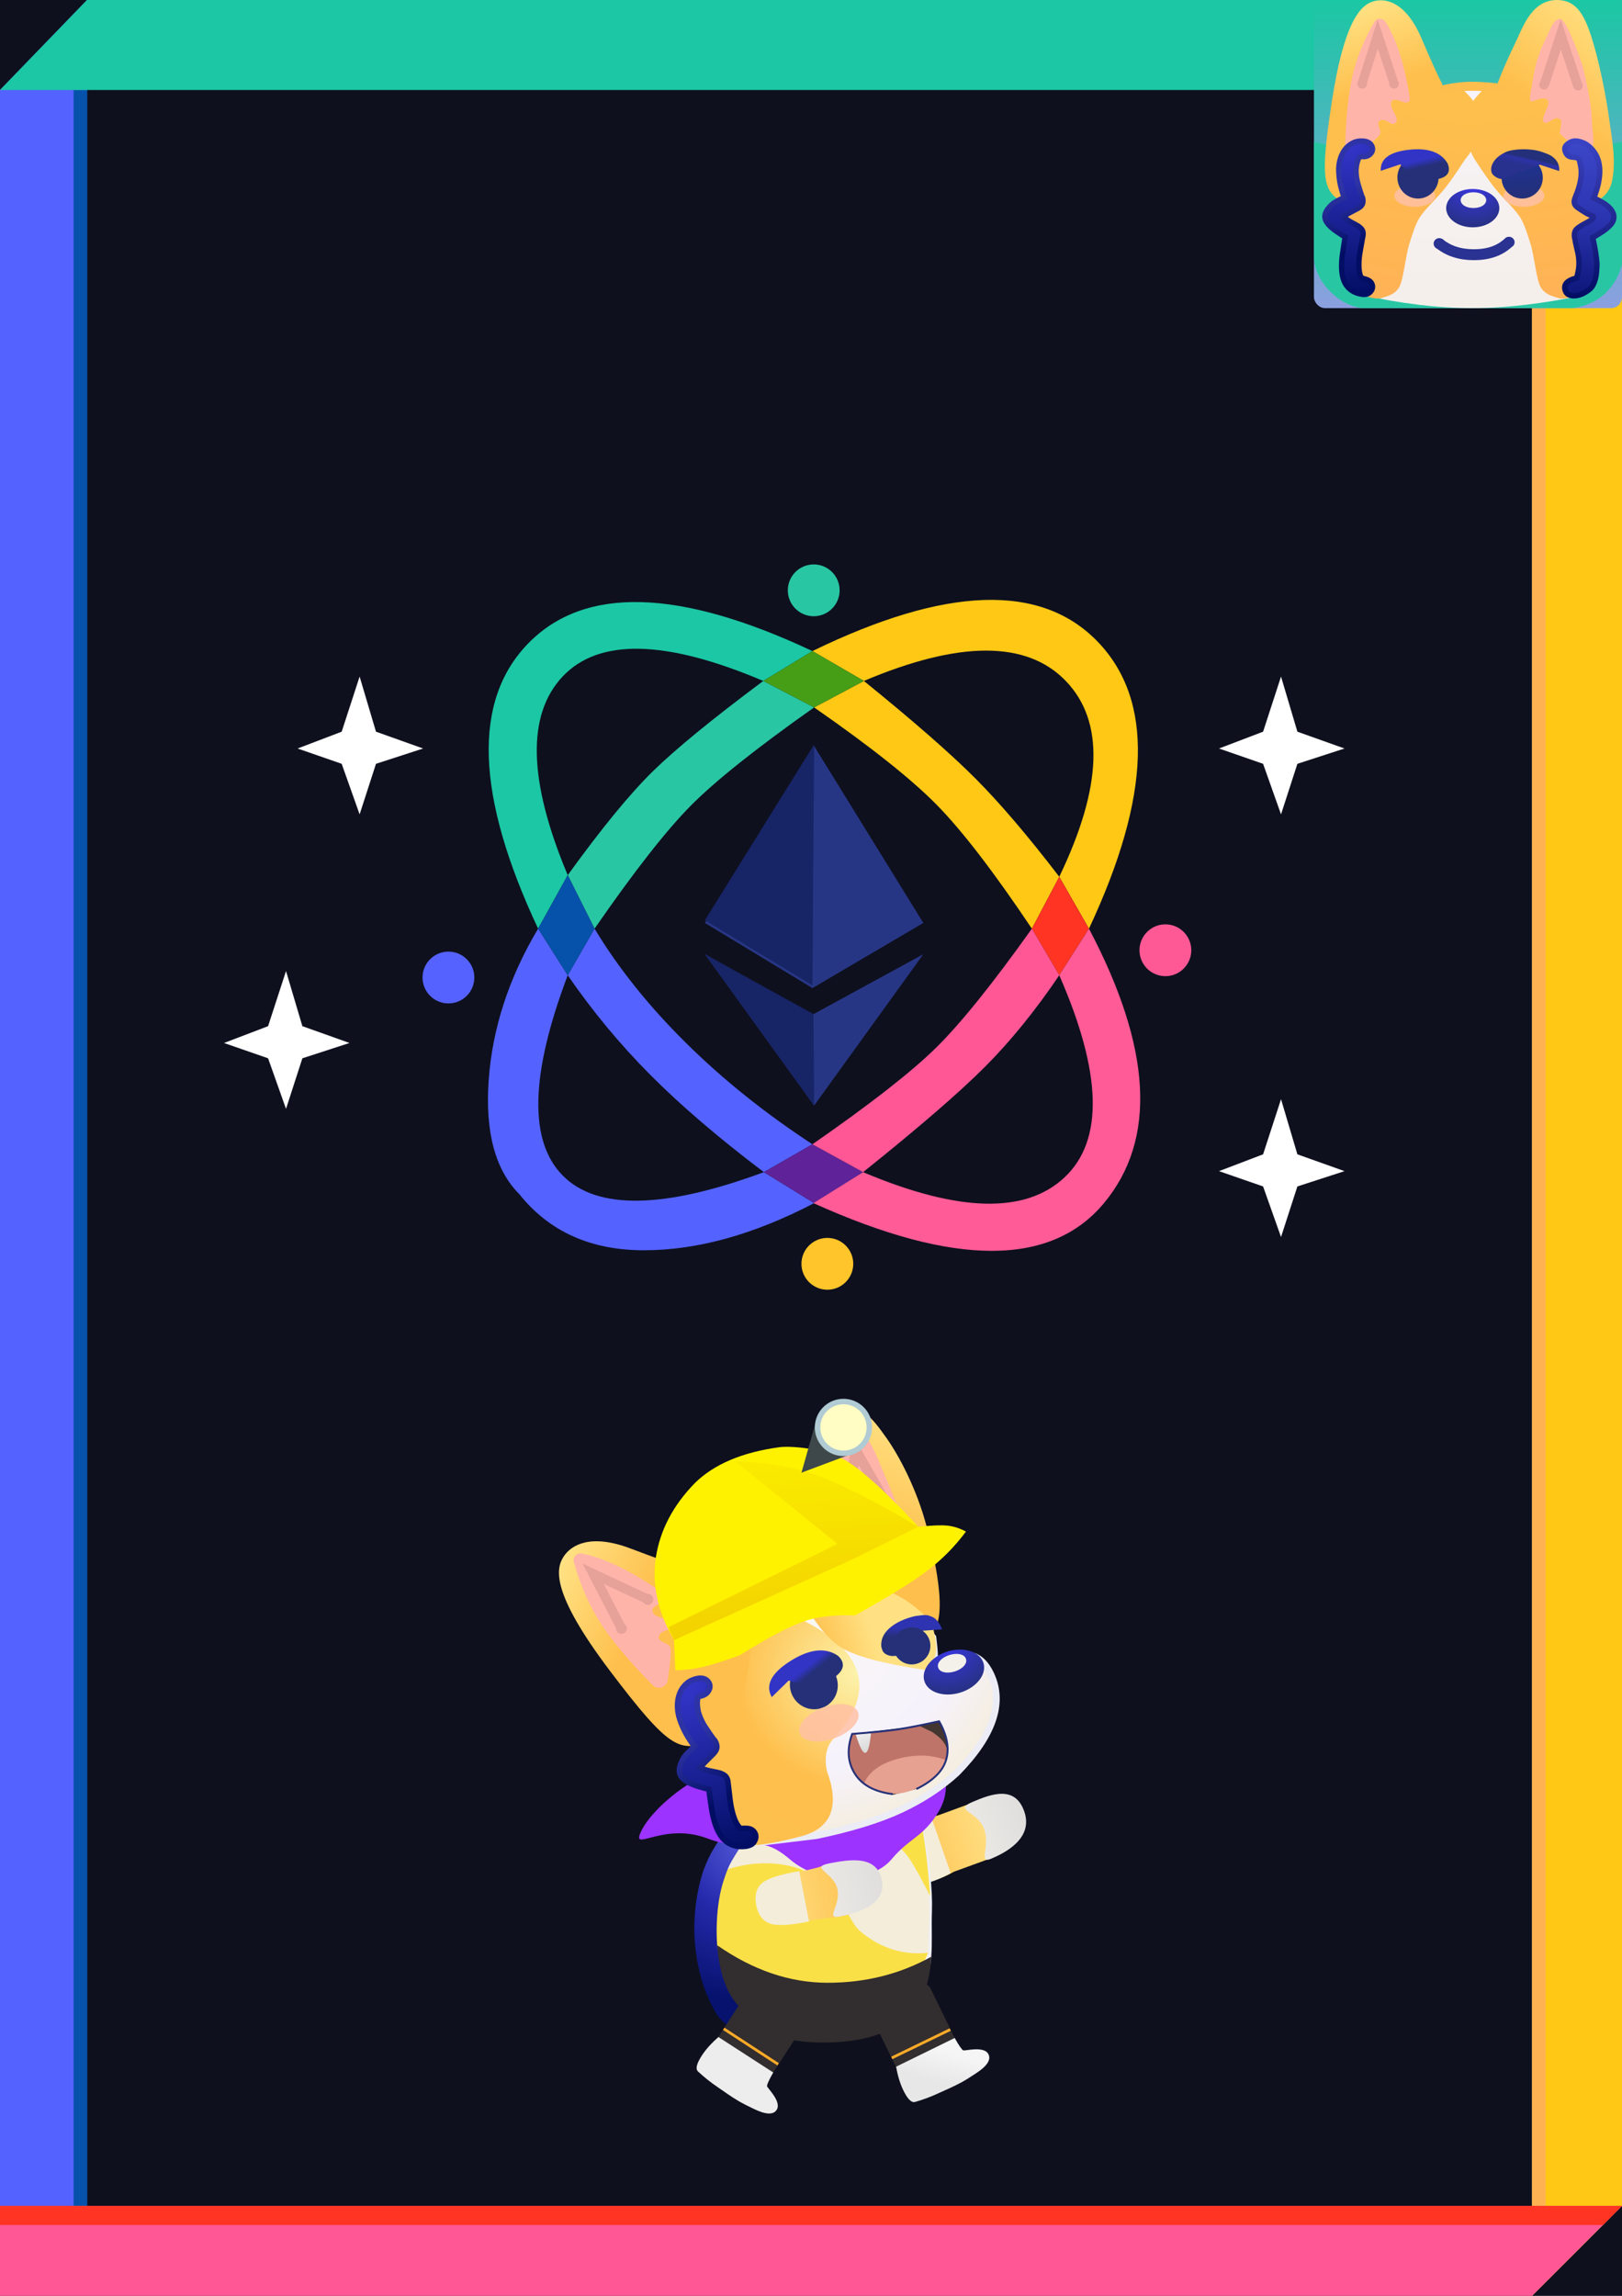 <?xml version="1.0" encoding="UTF-8"?>
<svg width="595px" height="842px" viewBox="0 0 595 842" version="1.1" xmlns="http://www.w3.org/2000/svg" xmlns:xlink="http://www.w3.org/1999/xlink">
    <title>cover</title>
    <defs>
        <linearGradient x1="50%" y1="0%" x2="50%" y2="100%" id="linearGradient-1">
            <stop stop-color="#1BC7A4" offset="0%"></stop>
            <stop stop-color="#8BA0DF" offset="100%"></stop>
        </linearGradient>
        <linearGradient x1="50%" y1="20.239%" x2="50%" y2="100%" id="linearGradient-2">
            <stop stop-color="#F8F4FD" offset="0%"></stop>
            <stop stop-color="#F6F1F2" offset="20.239%"></stop>
            <stop stop-color="#F5EFEA" offset="100%"></stop>
            <stop stop-color="#F6F2FC" offset="100%"></stop>
        </linearGradient>
        <linearGradient x1="45.183%" y1="0.599%" x2="53.214%" y2="39.212%" id="linearGradient-3">
            <stop stop-color="#FFE183" offset="0%"></stop>
            <stop stop-color="#FEBF4C" offset="100%"></stop>
        </linearGradient>
        <linearGradient x1="65.326%" y1="-8.552%" x2="39.482%" y2="50%" id="linearGradient-4">
            <stop stop-color="#FFE183" offset="0%"></stop>
            <stop stop-color="#FEBF4C" offset="100%"></stop>
        </linearGradient>
        <linearGradient x1="50%" y1="10.221%" x2="40.022%" y2="100%" id="linearGradient-5">
            <stop stop-color="#FEBF4C" offset="0%"></stop>
            <stop stop-color="#FFB256" offset="100%"></stop>
        </linearGradient>
        <linearGradient x1="50%" y1="10.221%" x2="40.82%" y2="100%" id="linearGradient-6">
            <stop stop-color="#FEBF4C" offset="0%"></stop>
            <stop stop-color="#FFB256" offset="100%"></stop>
        </linearGradient>
        <linearGradient x1="70.487%" y1="53.415%" x2="61.5%" y2="35.19%" id="linearGradient-7">
            <stop stop-color="#253078" offset="0%"></stop>
            <stop stop-color="#3234C6" offset="100%"></stop>
        </linearGradient>
        <linearGradient x1="50%" y1="0%" x2="58.77%" y2="100%" id="linearGradient-8">
            <stop stop-color="#1C3194" offset="0%"></stop>
            <stop stop-color="#253078" offset="100%"></stop>
        </linearGradient>
        <linearGradient x1="72.669%" y1="40.441%" x2="61.574%" y2="62.62%" id="linearGradient-9">
            <stop stop-color="#24307A" offset="0%"></stop>
            <stop stop-color="#2D32A6" offset="23.564%"></stop>
            <stop stop-color="#29318F" offset="100%"></stop>
        </linearGradient>
        <radialGradient cx="50%" cy="0%" fx="50%" fy="0%" r="112.135%" gradientTransform="translate(0.5,0),scale(0.721,1),rotate(90),scale(1,1.156),translate(-0.5,-0)" id="radialGradient-10">
            <stop stop-color="#3937DE" offset="0%"></stop>
            <stop stop-color="#253078" offset="100%"></stop>
        </radialGradient>
        <radialGradient cx="50%" cy="0%" fx="50%" fy="0%" r="321.422%" gradientTransform="translate(0.5,0),scale(1,0.311),rotate(90),translate(-0.5,-0)" id="radialGradient-11">
            <stop stop-color="#3536CC" offset="0%"></stop>
            <stop stop-color="#020E64" offset="100%"></stop>
        </radialGradient>
        <linearGradient x1="47.136%" y1="30.526%" x2="51.413%" y2="71.675%" id="linearGradient-12">
            <stop stop-color="#2E33A5" offset="0%"></stop>
            <stop stop-color="#020E64" offset="100%"></stop>
        </linearGradient>
        <linearGradient x1="50%" y1="0%" x2="50%" y2="100%" id="linearGradient-13">
            <stop stop-color="#3C47C9" offset="0%"></stop>
            <stop stop-color="#2C35B1" offset="48.634%"></stop>
            <stop stop-color="#0C1679" offset="100%"></stop>
        </linearGradient>
        <linearGradient x1="50%" y1="0%" x2="50%" y2="100%" id="linearGradient-14">
            <stop stop-color="#3943C4" offset="0%"></stop>
            <stop stop-color="#2E33A5" offset="29.221%"></stop>
            <stop stop-color="#020E64" offset="100%"></stop>
        </linearGradient>
        <linearGradient x1="70.61%" y1="39.164%" x2="29.509%" y2="60.836%" id="linearGradient-15">
            <stop stop-color="#F5F5F5" offset="0%"></stop>
            <stop stop-color="#E7E7E7" offset="100%"></stop>
        </linearGradient>
        <linearGradient x1="50%" y1="0%" x2="50%" y2="100%" id="linearGradient-16">
            <stop stop-color="#FFE287" offset="0%"></stop>
            <stop stop-color="#FEC14F" offset="100%"></stop>
        </linearGradient>
        <linearGradient x1="50%" y1="0%" x2="50%" y2="100%" id="linearGradient-17">
            <stop stop-color="#EDEBE6" offset="0%"></stop>
            <stop stop-color="#DFDEDD" offset="100%"></stop>
        </linearGradient>
        <linearGradient x1="65.73%" y1="19.59%" x2="44.633%" y2="100%" id="linearGradient-18">
            <stop stop-color="#FAF8FD" offset="0%"></stop>
            <stop stop-color="#FFFFFF" offset="50.034%"></stop>
            <stop stop-color="#E3E1DA" offset="100%"></stop>
        </linearGradient>
        <radialGradient cx="94.353%" cy="-11.3%" fx="94.353%" fy="-11.3%" r="107.971%" gradientTransform="translate(0.944,-0.113),scale(1,0.623),rotate(114.254),scale(1,0.86),translate(-0.944,0.113)" id="radialGradient-19">
            <stop stop-color="#FFE592" offset="0%"></stop>
            <stop stop-color="#FFD879" offset="53.174%"></stop>
            <stop stop-color="#FEC759" offset="100%"></stop>
        </radialGradient>
        <radialGradient cx="100%" cy="10.088%" fx="100%" fy="10.088%" r="298.298%" gradientTransform="translate(1,0.101),scale(1,0.257),rotate(96.688),translate(-1,-0.101)" id="radialGradient-20">
            <stop stop-color="#565BDC" offset="0%"></stop>
            <stop stop-color="#2529AB" offset="46.293%"></stop>
            <stop stop-color="#06126D" offset="100%"></stop>
        </radialGradient>
        <linearGradient x1="50%" y1="0%" x2="50%" y2="100%" id="linearGradient-21">
            <stop stop-color="#FFE287" offset="0%"></stop>
            <stop stop-color="#FEC14F" offset="100%"></stop>
        </linearGradient>
        <linearGradient x1="50%" y1="0%" x2="50%" y2="100%" id="linearGradient-22">
            <stop stop-color="#EDEBE6" offset="0%"></stop>
            <stop stop-color="#DFDEDD" offset="100%"></stop>
        </linearGradient>
        <radialGradient cx="50%" cy="0%" fx="50%" fy="0%" r="98.938%" gradientTransform="translate(0.5,0),scale(0.809,1),rotate(112.971),translate(-0.5,-0)" id="radialGradient-23">
            <stop stop-color="#FBF8F2" offset="0%"></stop>
            <stop stop-color="#F6F2FC" offset="75.12%"></stop>
            <stop stop-color="#F5EEE1" offset="100%"></stop>
        </radialGradient>
        <radialGradient cx="88.005%" cy="47.559%" fx="88.005%" fy="47.559%" r="149.905%" gradientTransform="translate(0.88,0.476),scale(1,0.801),rotate(-148.885),scale(1,0.943),translate(-0.88,-0.476)" id="radialGradient-24">
            <stop stop-color="#FCF3AC" offset="0%"></stop>
            <stop stop-color="#FEBF4C" offset="37.594%"></stop>
            <stop stop-color="#FEC14F" offset="100%"></stop>
        </radialGradient>
        <linearGradient x1="64.701%" y1="-8.552%" x2="39.911%" y2="50%" id="linearGradient-25">
            <stop stop-color="#FFE183" offset="0%"></stop>
            <stop stop-color="#FEBF4C" offset="100%"></stop>
        </linearGradient>
        <linearGradient x1="50%" y1="-11.574%" x2="0%" y2="-11.574%" id="linearGradient-26">
            <stop stop-color="#FFE183" offset="0%"></stop>
            <stop stop-color="#FEBF4C" offset="100%"></stop>
        </linearGradient>
        <linearGradient x1="45.138%" y1="0.599%" x2="53.244%" y2="39.212%" id="linearGradient-27">
            <stop stop-color="#FFE183" offset="0%"></stop>
            <stop stop-color="#FEBF4C" offset="100%"></stop>
        </linearGradient>
        <linearGradient x1="70.487%" y1="53.378%" x2="61.5%" y2="35.351%" id="linearGradient-28">
            <stop stop-color="#253078" offset="0%"></stop>
            <stop stop-color="#3234C6" offset="100%"></stop>
        </linearGradient>
        <linearGradient x1="54.2%" y1="31.365%" x2="41.205%" y2="52.666%" id="linearGradient-29">
            <stop stop-color="#2E33B2" offset="0%"></stop>
            <stop stop-color="#253078" offset="100%"></stop>
        </linearGradient>
        <radialGradient cx="50%" cy="0%" fx="50%" fy="0%" r="100%" gradientTransform="translate(0.5,0),scale(0.997,1),rotate(90),translate(-0.5,-0)" id="radialGradient-30">
            <stop stop-color="#253078" offset="0%"></stop>
            <stop stop-color="#253078" offset="100%"></stop>
        </radialGradient>
        <radialGradient cx="50%" cy="0%" fx="50%" fy="0%" r="112.135%" gradientTransform="translate(0.5,0),scale(0.696,1),rotate(90),scale(1,1.156),translate(-0.5,-0)" id="radialGradient-31">
            <stop stop-color="#3937DE" offset="0%"></stop>
            <stop stop-color="#253078" offset="100%"></stop>
        </radialGradient>
        <radialGradient cx="50%" cy="0%" fx="50%" fy="0%" r="320.83%" gradientTransform="translate(0.5,0),scale(1,0.312),rotate(90),translate(-0.5,-0)" id="radialGradient-32">
            <stop stop-color="#3536CC" offset="0%"></stop>
            <stop stop-color="#020E64" offset="100%"></stop>
        </radialGradient>
        <linearGradient x1="47.126%" y1="30.526%" x2="51.418%" y2="71.675%" id="linearGradient-33">
            <stop stop-color="#2E33A5" offset="0%"></stop>
            <stop stop-color="#020E64" offset="100%"></stop>
        </linearGradient>
        <linearGradient x1="50%" y1="0%" x2="50%" y2="100%" id="linearGradient-34">
            <stop stop-color="#EEEEEE" offset="0%"></stop>
            <stop stop-color="#D8D8D8" offset="100%"></stop>
        </linearGradient>
        <linearGradient x1="50%" y1="0%" x2="50%" y2="100%" id="linearGradient-35">
            <stop stop-color="#FAEB00" offset="0%"></stop>
            <stop stop-color="#F3D200" offset="100%"></stop>
        </linearGradient>
    </defs>
    <g id="cover" stroke="none" stroke-width="1" fill="none" fill-rule="evenodd">
        <rect id="Rectangle" fill="#0E101E" x="0" y="0" width="595" height="842"></rect>
        <g id="Group-6" transform="translate(-0, 0)">
            <polygon id="Rectangle" fill="#5463FF" points="0 33 31.912 0 31.912 809.382 31.912 842 15.412 825.5 0 809.465"></polygon>
            <rect id="Rectangle" fill="#0652AA" x="27" y="33" width="5" height="776"></rect>
        </g>
        <g id="Group-3" transform="translate(562, 0)">
            <polygon id="Rectangle" fill="#FFC814" points="0 0 33 0 33 809 18.41 823.639 0 842"></polygon>
            <rect id="Rectangle" fill="#FFB252" x="0" y="33" width="5" height="776"></rect>
        </g>
        <polygon id="Rectangle" fill="#FF5795" points="-2.55795385e-13 809 595 809 562 842 -2.55795385e-13 842"></polygon>
        <polygon id="Rectangle" fill="#FF3423" points="0 809 595 809 588.131 816 0 816"></polygon>
        <polygon id="Rectangle" fill="#1BC7A4" points="31.912 0 595 0 595 33 0 33"></polygon>
        <rect id="Rectangle" fill="url(#linearGradient-1)" x="482" y="0" width="113" height="113" rx="4"></rect>
        <path d="M482,52 C506.981,57.811 525.815,60.583 538.5,60.316 C551.185,60.048 570.019,57.277 595,52 L595,96.912 C593.898,101.135 591.864,104.68 588.897,107.546 C585.931,110.413 581.974,112.231 577.027,113 L499.293,113 C494.821,112.229 490.89,110.042 487.5,106.438 C484.11,102.834 482.277,98.904 482,94.649 L482,52 Z" id="Path-16" fill="#29C6A4"></path>
        <g id="FrontHead" transform="translate(486, 0)">
            <path d="M12.65,108.01 C27.699,111.337 41.488,113 54.016,113 C66.543,113 80.563,111.337 96.074,108.01 C103.494,56.193 89.474,30.919 54.016,32.188 C18.557,33.456 4.768,58.731 12.65,108.01 Z" id="Path-749" fill="url(#linearGradient-2)"></path>
            <g id="RightSide-RightEar">
                <path d="M42.922,30.552 C47.962,44.751 47.677,54.885 42.068,60.953 C33.655,70.056 15.572,79.965 7.64,75.018 C-0.292,70.072 -2.239,67.997 2.7,36.403 C7.64,4.808 14.392,1.125 18.691,0.281 C22.991,-0.563 29.989,1.286 35.395,13.936 C39,22.369 41.509,27.907 42.922,30.552 Z" id="Path-20" fill="url(#linearGradient-3)"></path>
                <path d="M21.387,8.502 C25.292,14.539 28.237,23.761 30.22,36.169 C30.494,37.882 26.026,34.336 24.105,36.169 C21.406,38.743 26.189,43.07 25.281,44.36 C24.779,45.074 22.509,42.194 20.106,43.19 C17.284,44.36 19.401,47.403 19.401,48.573 C19.401,49.221 16.858,51.376 11.772,55.039 L11.773,55.04 C10.827,55.72 9.509,55.505 8.828,54.56 C8.559,54.185 8.419,53.732 8.432,53.271 C8.718,43.198 9.552,35.001 10.933,28.68 C12.369,22.106 15.055,15.402 18.99,8.567 L18.989,8.566 C19.376,7.893 20.236,7.661 20.909,8.048 C21.103,8.159 21.267,8.315 21.388,8.502 Z" id="Path-24" stroke="#FFB4AA" stroke-width="1.953" fill="#FFB4AA"></path>
                <path d="M43.863,30.402 C33.679,9.83 25.449,-0.301 19.173,0.007 C9.758,0.469 2.908,35.027 2.202,39.652 C1.496,44.277 -2.741,66.476 8.321,76.189" id="Path-21"></path>
                <polyline id="Path-22" stroke="#E6A198" stroke-width="3.28" points="25.516 31.02 19.401 12.531 13.52 31.02"></polyline>
                <ellipse id="Oval" fill="#E6A198" cx="13.717" cy="30.76" rx="1.755" ry="1.758"></ellipse>
                <ellipse id="Oval" fill="#E6A198" cx="25.357" cy="30.76" rx="1.755" ry="1.758"></ellipse>
            </g>
            <g id="LeftSide-LeftEar" transform="translate(60, 0)">
                <path d="M1.611,36.028 C2.658,32.663 3.474,30.243 4.059,28.768 C6.52,22.561 8.955,17.705 10.732,13.858 C13.049,8.84 16.45,0 25.109,0 C31.634,0 34.789,4.379 37.611,13.013 C40.346,21.375 43.184,34.645 44.641,46.127 C44.976,48.771 47.179,59.638 45.154,67.193 C43.629,72.885 37.856,75.347 33.097,75.766 C22.021,76.74 8.885,67.228 5.805,63.451 C-0.104,56.206 -1.502,47.065 1.611,36.028 Z" id="Path-6" fill="url(#linearGradient-4)"></path>
                <path d="M26.086,48.852 C29.634,52.25 32.018,54.363 33.237,55.19 C36.57,57.45 38.095,56.77 38.461,52.29 C38.647,50.01 38.007,47.465 37.942,44.201 C37.857,39.845 36.744,33.225 34.605,24.342 C30.497,12.411 27.657,6.602 26.086,6.915 C23.728,7.383 23.065,9.953 20.071,16.275 C18.074,20.49 16.675,25.74 15.871,32.024 C15.125,34.727 15.047,36.452 15.638,37.198 C15.99,37.644 20.602,34.616 21.909,36.948 C22.801,38.54 18.768,43.721 20.397,44.849 C22.027,45.977 24.163,41.984 26.433,43.878 C26.875,44.247 26.759,45.905 26.086,48.852 Z" id="Path-10" fill="#FFB4AA"></path>
                <g id="InnerEar" transform="translate(18.629, 12.61)">
                    <polyline id="Path-7" stroke="#E6A198" stroke-width="3.446" points="1.938 18.304 7.909 0 14.233 19.04"></polyline>
                    <ellipse id="Oval" fill="#E6A198" cx="14.228" cy="18.808" rx="1.75" ry="1.758"></ellipse>
                    <ellipse id="Oval" fill="#E6A198" cx="1.75" cy="18.485" rx="1.75" ry="1.758"></ellipse>
                </g>
            </g>
            <path d="M13.666,108.114 C16.962,109.381 19.363,109.769 20.87,109.28 C23.13,108.545 25.523,108.114 27.194,105.438 C28.865,102.762 29.539,94.016 30.995,89.422 C32.036,86.139 32.931,83.135 34.263,80.655 C36.066,77.298 39.691,74.189 43.243,70.041 C45.074,67.903 47.801,64.049 51.424,58.479 C55.141,54.088 57,49.185 57,43.768 C57,40.137 54.593,36.262 49.778,32.142 C45.654,32.142 41.088,33.717 36.08,36.867 C31.073,40.017 23.601,47.221 13.666,58.479 C9.634,66.722 7.754,75.135 8.026,83.719 C8.298,92.302 10.178,100.434 13.666,108.114 Z" id="Path-753" fill="url(#linearGradient-5)"></path>
            <path d="M57.188,108.111 C60.495,109.381 62.905,109.77 64.418,109.279 C66.687,108.543 69.089,108.111 70.766,105.429 C72.443,102.747 73.12,93.98 74.582,89.375 C75.626,86.084 76.524,83.073 77.862,80.587 C79.672,77.222 83.31,74.105 86.875,69.948 C88.713,67.805 91.45,63.941 95.087,58.359 C97.362,54.551 98.5,49.932 98.5,44.503 C98.5,40.864 96.061,36.746 91.183,32.15 C88.544,32.023 84.712,33.538 79.685,36.695 C74.659,39.852 67.16,47.073 57.188,58.359 C53.14,66.621 51.253,75.054 51.526,83.658 C51.799,92.262 53.686,100.413 57.188,108.111 Z" id="Path-753" fill="url(#linearGradient-6)" transform="translate(75, 70.813) scale(-1, 1) translate(-75, -70.813) "></path>
            <ellipse id="Oval" fill="#FFC0A5" opacity="0.843" cx="33" cy="71.818" rx="7.5" ry="4.018"></ellipse>
            <ellipse id="Oval" fill="#FFC0A5" opacity="0.843" cx="73" cy="71.818" rx="7.5" ry="4.018"></ellipse>
            <g id="LeftEye" transform="translate(20.5, 54.742)">
                <ellipse id="Oval" fill="#253078" cx="13.663" cy="10.331" rx="7.558" ry="7.749"></ellipse>
                <path d="M0.011,7.912 C-0.226,3.54 3.219,0.964 10.346,0.183 C17.474,-0.598 22.225,1.12 24.601,5.336 C25.789,8.537 24.324,10.449 20.206,11.074 C16.088,11.699 11.732,9.853 7.139,5.537 L0.011,7.912 Z" id="Path-9" fill="url(#linearGradient-7)"></path>
            </g>
            <g id="RightEye" transform="translate(61, 54.742)">
                <ellipse id="Oval" fill="url(#linearGradient-8)" cx="11.381" cy="10.431" rx="7.563" ry="7.649"></ellipse>
                <path d="M24.935,7.973 C25.022,7.546 25.022,7.091 24.935,6.607 C24.563,4.533 23.602,3.636 22.556,2.783 C21.704,2.088 20.567,1.603 18.117,0.813 C14.423,-0.378 7.908,-0.245 5.179,1.111 C2.622,2.38 1.362,3.678 0.597,5.11 C-0.297,6.78 -0.095,8.506 0.597,9.249 C1.452,10.169 2.508,10.73 3.765,10.931 L17.379,6.007 L17.782,5.641 L24.935,7.973 Z" id="Path-5" fill="url(#linearGradient-9)"></path>
            </g>
            <g id="nose" transform="translate(44.5, 69.307)">
                <ellipse id="Oval-2" fill="url(#radialGradient-10)" cx="9.75" cy="7.031" rx="9.75" ry="7.031"></ellipse>
                <ellipse id="Oval-4" stroke="#F4F1EA" stroke-width="1.953" fill="#F4F1EA" cx="10.006" cy="4.099" rx="3.714" ry="1.907"></ellipse>
            </g>
            <path d="M42.5,33.147 C46.508,32.142 50.326,31.64 53.954,31.64 C57.581,31.64 61.597,31.963 66,32.61" id="Path-755" stroke="#FEBE4E" stroke-width="3.317"></path>
            <path d="M14.757,102.323 C15.759,102.582 16.466,102.971 16.88,103.489 C17.293,104.007 17.5,104.569 17.5,105.174 C17.5,105.951 17.152,106.653 16.455,107.279 C15.759,107.906 14.736,108.111 13.386,107.895 C11.95,107.636 10.763,107.182 9.827,106.534 C8.891,105.886 8.151,105.109 7.607,104.202 C7.063,103.295 6.682,102.28 6.465,101.157 C6.247,100.034 6.138,98.867 6.138,97.658 C6.138,96.189 6.247,94.699 6.465,93.187 C6.682,91.676 6.9,90.25 7.118,88.911 C7.161,88.609 7.215,88.285 7.281,87.939 C7.346,87.594 7.4,87.248 7.444,86.903 L6.465,86.32 C5.768,85.888 5.039,85.413 4.277,84.894 C3.515,84.376 2.819,83.825 2.188,83.242 C1.556,82.659 1.034,82.044 0.62,81.396 C0.207,80.748 0,80.078 0,79.387 C0,78.869 0.141,78.307 0.424,77.703 C0.707,77.098 1.175,76.45 1.828,75.759 C2.438,75.025 3.265,74.377 4.31,73.815 C5.354,73.254 6.269,72.779 7.052,72.39 C6.486,70.835 6.029,69.258 5.681,67.66 C5.333,66.062 5.137,64.356 5.093,62.542 C5.05,61.203 5.224,59.842 5.616,58.46 C6.007,57.078 6.617,55.847 7.444,54.767 C8.271,53.687 9.305,52.867 10.546,52.305 C11.786,51.744 13.234,51.592 14.888,51.852 C15.802,52.068 16.466,52.446 16.88,52.985 C17.293,53.525 17.5,54.098 17.5,54.702 C17.5,55.437 17.141,56.106 16.423,56.711 C15.704,57.316 14.714,57.553 13.451,57.424 C13.408,57.424 13.343,57.434 13.256,57.456 C13.169,57.478 13.125,57.467 13.125,57.424 C12.82,57.51 12.559,57.78 12.341,58.233 C12.124,58.687 11.95,59.184 11.819,59.724 C11.688,60.264 11.59,60.782 11.525,61.279 C11.46,61.775 11.427,62.153 11.427,62.412 C11.427,64.097 11.667,65.771 12.146,67.434 C12.624,69.097 13.081,70.554 13.517,71.807 L13.843,72.52 C14.061,73.383 14.05,74.128 13.811,74.755 C13.571,75.381 13.016,75.932 12.146,76.407 L11.297,76.86 C10.426,77.336 9.632,77.757 8.913,78.124 C8.195,78.491 7.488,78.912 6.791,79.387 C7.401,79.992 8.032,80.499 8.685,80.91 C9.338,81.32 10.012,81.698 10.709,82.044 L12.211,82.886 C12.994,83.447 13.506,83.955 13.745,84.408 C13.985,84.862 14.083,85.413 14.039,86.061 L13.713,87.875 C13.451,89.214 13.179,90.725 12.896,92.41 C12.613,94.095 12.472,95.693 12.472,97.204 C12.472,99.148 12.755,100.66 13.321,101.74 C13.539,101.956 13.778,102.085 14.039,102.128 C14.3,102.172 14.54,102.236 14.757,102.323 Z" id="Path" stroke="url(#linearGradient-12)" stroke-width="1.953" fill="url(#radialGradient-11)"></path>
            <path d="M93.807,60.712 C93.516,59.419 93.436,58.42 92.871,58.063 C91.449,57.167 89.077,58.439 88.139,55.378 C87.677,53.87 88.566,53.085 89.784,52.329 C91.195,51.454 92.704,51.607 94.625,52.329 C95.86,52.793 97.316,53.867 98.489,55.378 C101.538,59.308 101.594,65.058 98.657,72.628 C103.777,74.864 106.219,77.301 105.985,79.939 C105.85,81.446 104.83,82.604 103.167,83.96 C102.336,84.638 100.702,85.703 98.263,87.156 C99.135,91.046 99.642,94.225 99.785,96.692 C99.825,97.377 99.656,99.839 99.57,100.478 C99.233,103.001 98.36,105.014 97.312,105.916 C96.633,106.5 95,107.747 93.036,108.254 C91.193,108.73 89.018,108.544 88.307,106.828 C87.327,104.466 88.695,102.837 92.412,101.941 C92.881,99.919 93.14,98.516 93.187,97.73 C93.283,96.119 93.232,94.684 92.871,92.93 C92.51,91.176 91.995,89.361 91.705,87.466 C91.701,87.439 91.04,85.231 92.412,83.96 C94.335,82.179 98.489,80.814 98.489,79.775 C98.489,78.736 98.263,79.775 94.625,77.353 C93.241,76.432 92.143,75.884 91.705,74.961 C91.376,74.266 91.376,73.496 91.995,72.032 C92.615,70.567 94.829,65.258 93.807,60.712 Z" id="Path-2" stroke="url(#linearGradient-14)" stroke-width="2" fill="url(#linearGradient-13)"></path>
            <g id="Group" transform="translate(39.895, 86.831)">
                <path d="M1.928,2.344 C5.3,5.17 9.583,6.582 14.779,6.582 C19.975,6.582 24.129,5.17 27.241,2.344" id="Path-14" stroke="#2A3292" stroke-width="4"></path>
                <ellipse id="Oval" fill="#2A3292" cx="2.066" cy="2.511" rx="2.066" ry="2.009"></ellipse>
                <ellipse id="Oval" fill="#2A3292" cx="27.643" cy="2.009" rx="2.066" ry="2.009"></ellipse>
            </g>
        </g>
        <g id="Group-14" transform="translate(179, 220)">
            <g id="Group-5">
                <path d="M29.26,100.958 L39.098,120.58 C53.618,99.589 65.403,84.535 74.452,75.419 C83.501,66.303 98.565,54.31 119.644,39.439 L100.998,29.729 C82.321,43.654 68.788,54.73 60.4,62.957 C52.012,71.184 41.632,83.852 29.26,100.958 Z" id="Path-28" fill="#29C6A4"></path>
                <path d="M18.396,120.58 L29.26,100.958 C14.754,66.411 14.146,42.113 27.435,28.063 C40.724,14.013 65.245,14.568 100.998,29.729 L119.024,18.779 C70.232,-4.169 35.526,-5.154 14.906,15.824 C-5.714,36.801 -4.55,71.72 18.396,120.58 Z" id="Path-42" fill="#1BC7A4"></path>
                <path d="M119.024,18.779 L137.896,29.729 C172.974,14.898 197.661,14.898 211.956,29.729 C226.252,44.56 225.457,68.5 209.572,101.549 L220.465,120.58 C243.315,71.804 244.352,36.693 223.576,15.247 C202.799,-6.198 167.949,-5.021 119.024,18.779 Z" id="Path-43" fill="#FFC814"></path>
                <path d="M119.644,39.439 L137.896,29.729 C156.025,44.41 169.634,56.302 178.72,65.407 C187.807,74.512 198.091,86.56 209.572,101.549 L199.522,120.58 C185.564,99.763 173.926,84.621 164.608,75.155 C155.29,65.689 140.302,53.784 119.644,39.439 Z" id="Path-44" fill="#FFC814"></path>
                <path d="M39.098,120.58 C47.806,135.014 58.965,148.963 72.574,162.427 C86.184,175.892 101.667,188.301 119.024,199.654 L101.209,209.881 C84.661,197.357 70.806,185.494 59.645,174.293 C48.484,163.091 38.356,150.883 29.26,137.669 L39.098,120.58 Z" id="Path-46" fill="#5463FF"></path>
                <path d="M18.396,120.58 L29.26,137.669 C15.486,174.041 14.898,198.548 27.494,211.19 C40.091,223.833 64.663,223.396 101.209,209.881 L119.644,221.245 C97.551,232.767 76.741,238.527 57.215,238.527 C37.689,238.527 22.45,231.669 11.498,217.952 C2.664,209.093 -1.079,195.161 0.267,176.157 C1.613,157.154 7.656,138.628 18.396,120.58 Z" id="Path-47" fill="#5463FF"></path>
                <polygon id="Path-50" fill="#0652AA" points="18.396 120.58 29.26 137.669 39.098 120.58 29.26 100.958"></polygon>
                <polygon id="Path-51" fill="#469E16" points="100.998 29.729 119.644 39.439 137.896 29.729 119.024 18.779"></polygon>
                <polygon id="Path-52" fill="#FF3423" points="209.572 101.549 199.522 120.58 209.572 137.669 220.465 120.58"></polygon>
                <polygon id="Path-53" fill="#5F2299" points="101.209 209.881 119.024 199.654 137.613 209.881 119.644 221.245"></polygon>
                <path d="M119.024,199.654 C140.15,184.995 155.241,173.217 164.298,164.321 C173.354,155.425 185.096,140.844 199.522,120.58 L209.572,137.669 C200.826,150.601 191.773,161.763 182.414,171.154 C173.055,180.546 158.122,193.455 137.613,209.881 L119.024,199.654 Z" id="Path-54" fill="#FF5795"></path>
                <path d="M137.613,209.881 C172.575,224.662 197.23,225.278 211.576,211.73 C225.923,198.182 225.255,173.495 209.572,137.669 L220.465,120.58 C243.547,164.359 245.382,197.914 225.969,221.245 C206.556,244.577 171.037,244.577 119.411,221.245 L137.613,209.881 Z" id="Path-56" fill="#FF5B96"></path>
            </g>
            <polygon id="Path" fill="#273684" points="119.644 53.608 79.583 118.484 119.024 142.378 159.706 118.484"></polygon>
            <polygon id="Path-2" fill="#273684" points="79.583 129.946 119.024 152.14 159.706 129.946 119.644 185.452"></polygon>
        </g>
        <circle id="Oval" fill="#29C6A4" cx="298.5" cy="216.5" r="9.5"></circle>
        <circle id="Oval" fill="#5662FF" cx="164.5" cy="358.5" r="9.5"></circle>
        <circle id="Oval" fill="#FF5995" cx="427.5" cy="348.5" r="9.5"></circle>
        <circle id="Oval" fill="#FFC52A" cx="303.5" cy="463.5" r="9.5"></circle>
        <polygon id="Path-60" fill="#172466" points="298.644 273.003 298.024 361.378 258.583 337.484"></polygon>
        <polygon id="Path-61" fill="#172466" points="258.583 349.946 298.644 405.452 298.411 371.926"></polygon>
        <g id="Body" transform="translate(307.228, 707.193) rotate(2) translate(-307.228, -707.193) translate(233.31, 635.626)">
            <g id="Group" transform="translate(107.75, 108.396) rotate(-28) translate(-107.75, -108.396) translate(90.816, 86.036)">
                <path d="M1.35,8.235 C2.73,2.937 6.608,0.195 12.985,0.009 C19.361,-0.177 23.483,2.565 25.35,8.235 L25.35,32.43 C21.555,35.672 17.412,37.189 12.922,36.981 C8.432,36.773 4.575,35.256 1.35,32.43 L1.35,8.235 Z" id="Rectangle" fill="#322D2E"></path>
                <path d="M1.422,29 C0.38,32.595 -0.09,35.875 0.014,38.84 C0.118,41.806 0.758,43.413 1.934,43.662 C5.002,44.216 8.219,44.52 11.586,44.573 C13.937,44.61 16.962,44.833 20.888,44.649 C22.018,44.596 23.897,44.396 26.527,44.051 C31.5,43.46 33.947,42.003 33.866,39.68 C33.744,36.194 26.736,34.971 26.19,34.409 C25.825,34.034 25.546,32.216 25.352,28.954 L1.422,29 Z" id="Path-8" fill="url(#linearGradient-15)"></path>
                <line x1="1.387" y1="25.411" x2="25.231" y2="25.463" id="Path-13" stroke="#FFAB27"></line>
            </g>
            <g id="Group-4" transform="translate(23.872, 11.902)">
                <g id="Group-12" transform="translate(95.035, 24.577) rotate(7) translate(-95.035, -24.577) translate(68.528, 3.07)">
                    <path d="M11.34,25.664 L10.866,12.605 C13.199,7.428 16.749,4.921 21.516,5.086 C26.284,5.25 29.885,8.003 32.319,13.344 L32.793,26.404 C35.175,38.012 31.879,43.662 22.905,43.352 C13.931,43.043 10.076,37.147 11.34,25.664 Z" id="Path-141" fill="url(#linearGradient-16)" transform="translate(22.204, 24.221) rotate(-297) translate(-22.204, -24.221) "></path>
                    <path d="M27.955,6.99 C27.738,1.385 31.942,8.07 38.937,8.329 C45.932,8.588 49.548,0.084 49.846,7.8 C50.145,15.517 49.986,24.757 39.7,24.376 C29.413,23.995 28.172,12.594 27.955,6.99 Z" id="Path-141" fill="url(#linearGradient-17)" transform="translate(38.933, 14.472) rotate(-120) translate(-38.933, -14.472) "></path>
                    <path d="M13.613,15.947 L23.965,35.338 C13.373,43.56 6.028,43.601 1.93,35.463 C-2.168,27.324 1.727,20.819 13.613,15.947 Z" id="Path-19" fill="#F3EDDA"></path>
                </g>
                <g id="Group-9" transform="translate(0, 10.127)">
                    <path d="M16.601,10.366 C21.406,3.455 31.838,0 47.898,0 C63.957,0 74.389,3.455 79.194,10.366 C82.229,23.547 83.746,34.189 83.746,42.292 C83.746,54.447 86.098,64.027 79.194,75.048 C72.29,86.069 66.893,85.343 54.916,88.316 C42.939,91.289 34.116,89.975 32.534,89.975 C28.774,89.975 37.843,82.239 41.259,78.78 C47.908,72.044 55.343,66.154 54.916,59.707 C53.945,45.068 36.481,42.724 28.74,32.756 C23.58,26.11 19.534,18.647 16.601,10.366 Z" id="Path-11" stroke="#EFEFF5" stroke-width="1.402" fill="url(#linearGradient-18)"></path>
                    <path d="M23.323,93.162 C32.902,92.094 39.913,88.266 44.355,81.68 C58.303,60.999 56.743,50.427 53.368,35.752 C51.153,26.12 44.355,7.867 41.35,7.867 C41.35,7.867 35.842,7.867 24.825,7.867 L11.305,11.148 C3.292,29.738 0.789,46.141 3.793,60.357 C6.798,74.572 13.308,85.508 23.323,93.162 Z" id="Path-141" fill="url(#radialGradient-19)" fill-rule="nonzero"></path>
                    <path d="M1.282,53.067 C16.068,65.192 32.429,71.285 50.367,71.345 C68.304,71.405 79.356,66.754 83.522,57.391 C83.681,47.573 83.516,40.132 83.03,35.066 C82.543,30.001 81.384,22.175 79.552,11.59 C65.498,14.912 54.828,15.974 47.542,14.777 C40.257,13.579 29.943,11.805 16.601,9.456 C14.17,10.082 12.566,10.794 11.789,11.59 C7.73,15.749 5.955,22.459 4.47,29.545 C2.558,38.667 1.496,46.508 1.282,53.067 Z" id="Path-15" fill="#F3EDDA"></path>
                    <path d="M6.219,30.518 C15.263,26.073 31.825,24.151 42.431,31.767 C53.038,39.382 54.003,46.983 58.626,50.515 C66.272,56.357 74.59,58.636 83.581,57.352 C82.925,59.278 82.273,60.65 81.626,61.467 C79.12,64.629 75.421,66.852 72.057,68.186 C65.056,70.963 57.861,72.32 43.822,71.586 C29.782,70.853 31.283,69.585 20.147,65.474 C12.723,62.733 6.435,58.597 1.282,53.067 C-1.455,40.998 0.191,33.482 6.219,30.518 Z" id="Path-16" fill="#FAE047"></path>
                    <path d="M6.135,57.287 C19.627,65.998 33.291,70.113 47.126,69.63 C60.961,69.147 73.487,65.537 84.705,58.801 C84.747,79.762 71.947,90.69 46.305,91.585 C20.664,92.48 7.274,81.048 6.135,57.287 Z" id="Path-4" fill="#322D2E"></path>
                </g>
            </g>
            <path d="M34.734,108.637 C36.503,109.602 37.996,109.708 39.212,108.954 C40.428,108.199 41.036,107.038 41.036,105.469 C41.036,104.564 40.705,103.599 40.041,102.573 L40.041,102.573 L39.793,102.483 L38.797,101.487 L38.88,101.487 C38.272,101.005 37.637,100.311 36.973,99.406 C35.702,97.837 34.596,95.982 33.656,93.84 C32.717,91.699 31.943,89.406 31.335,86.962 C30.726,84.519 30.284,81.97 30.008,79.315 C29.731,76.661 29.593,74.006 29.593,71.352 C29.593,68.275 29.773,65.333 30.132,62.528 C30.492,59.722 31.031,57.173 31.749,54.881 C32.523,52.106 33.38,49.858 34.32,48.139 C35.259,46.419 36.282,44.624 37.388,42.754 L37.388,42.754 L39.71,39.225 C40.373,37.475 40.318,36.012 39.544,34.835 C38.77,33.659 37.747,33.071 36.476,33.071 C35.259,33.071 34.154,33.523 33.159,34.428 C31.224,37.565 29.469,40.507 27.893,43.252 C26.318,45.997 25.005,48.998 23.955,52.256 C23.125,55.152 22.49,58.184 22.047,61.351 C21.605,64.519 21.384,67.762 21.384,71.08 C21.384,76.993 22.172,82.89 23.747,88.772 C25.323,94.655 27.631,99.889 30.671,104.474 C31.003,105.017 31.39,105.515 31.832,105.967 C32.274,106.42 32.717,106.857 33.159,107.279 C33.435,107.521 33.684,107.732 33.905,107.913 C34.126,108.094 34.347,108.305 34.568,108.546 L34.568,108.546 L34.734,108.637 Z" id="back" fill="url(#radialGradient-20)" fill-rule="nonzero"></path>
            <g id="Group" transform="translate(48.378, 115.246) rotate(31) translate(-48.378, -115.246) translate(31.445, 92.886)">
                <path d="M1.35,8.235 C2.73,2.937 6.608,0.195 12.985,0.009 C19.361,-0.177 23.483,2.565 25.35,8.235 L25.35,32.43 C21.555,35.672 17.412,37.189 12.922,36.981 C8.432,36.773 4.575,35.256 1.35,32.43 L1.35,8.235 Z" id="Rectangle" fill="#322D2E"></path>
                <path d="M1.422,29 C0.38,32.595 -0.09,35.875 0.014,38.84 C0.118,41.806 0.758,43.413 1.934,43.662 C5.002,44.216 8.219,44.52 11.586,44.573 C13.937,44.61 16.962,44.833 20.888,44.649 C22.018,44.596 23.897,44.396 26.527,44.051 C31.5,43.46 33.947,42.003 33.866,39.68 C33.744,36.194 26.736,34.971 26.19,34.409 C25.825,34.034 25.546,32.216 25.352,28.954 L1.422,29 Z" id="Path-8" fill="#EDEDED"></path>
                <line x1="1.387" y1="25.411" x2="25.231" y2="25.463" id="Path-13" stroke="#FFAB27"></line>
            </g>
            <path d="M89.377,36.719 C92.142,36.442 94.442,36.162 96.274,35.878 C98.106,35.594 100.648,35.125 103.899,34.471 C104.704,38.572 105.33,42.122 105.775,45.121 C106.221,48.121 106.788,52.599 107.477,58.558 C104.099,52.425 101.403,47.947 99.388,45.121 C97.373,42.296 94.036,39.495 89.377,36.719 Z" id="Path-18" fill="#FAE047"></path>
            <path d="M0.227,39.685 C-1.745,45.586 9.373,34.973 25.095,40.302 C40.816,45.631 43.017,36.903 55.555,46.881 C68.094,56.86 86.46,53.764 92.789,45.631 C99.118,37.498 104.142,37.095 109.416,27.643 C114.69,18.192 110.016,10.036 108.233,5.326 C106.45,0.617 106.633,-1.654 93.769,1.373 C80.905,4.4 79.563,10.998 69.108,14.533 C58.654,18.069 54.858,16.8 46.339,17.415 C37.82,18.03 30.623,12.25 20.419,18.646 C10.214,25.043 2.199,33.783 0.227,39.685 Z" id="Path-1183" fill="#9C33FF"></path>
        </g>
        <g id="arm" transform="translate(300.477, 694.293) rotate(-101) translate(-300.477, -694.293) translate(290.477, 670.793)">
            <path d="M0.418,25.53 L1.237,7.916 C2.783,3.003 5.668,0.546 9.891,0.546 C14.115,0.546 17.014,3.495 18.588,9.392 L19.315,24.775 C20.982,35.164 17.841,40.359 9.891,40.359 C1.941,40.359 -1.217,35.416 0.418,25.53 Z" id="Path-141" fill="url(#linearGradient-21)"></path>
            <path d="M0.144,29.408 C0.144,23.6 3.728,30.375 10.072,30.375 C16.417,30.375 20,21.412 20,29.408 C20,37.404 19.531,47 10.201,47 C0.871,47 0.144,35.216 0.144,29.408 Z" id="Path-141" fill="url(#linearGradient-22)"></path>
            <path d="M0.499,17.888 L19.289,17.888 C19.486,10.58 18.89,5.777 17.501,3.48 C16.112,1.183 13.606,0.023 9.984,-2.27373675e-13 C6.53,0.023 4.07,1.183 2.605,3.48 C1.141,5.777 0.439,10.58 0.499,17.888 Z" id="Path-27" fill="#F3EDDA"></path>
        </g>
        <g id="LeftSide-Head" transform="translate(277.04, 590.867) rotate(-17) translate(-277.04, -590.867) translate(196.833, 497.365)">
            <g id="Face" transform="translate(38.459, 83.08)">
                <path d="M33.249,92.253 C45.883,95.212 56.561,96.693 65.284,96.696 C74.006,96.7 82.127,95.523 89.645,93.164 C107.388,86.523 116.257,77.373 116.251,65.716 C116.244,48.23 96.848,56.849 98.651,54.193 C99.853,52.422 101.205,49.174 102.707,44.451 C97.583,19.646 81.937,7.238 55.77,7.227 C16.519,7.21 5.705,38.651 5.712,54.152 C5.716,64.486 8.578,75.117 14.298,86.044 L33.249,92.253 Z" id="Path-3" stroke="#EBECF5" stroke-width="2.473" fill="url(#radialGradient-23)" transform="translate(60.982, 51.962) rotate(-8) translate(-60.982, -51.962) "></path>
                <path d="M57.293,18.587 C70.516,31.1 80.829,48.855 55.53,63.553 C52.165,65.508 50.242,69.052 49.762,74.187 C50.539,88.093 45.121,94.803 33.509,94.318 C16.091,93.59 13.096,91.767 9.403,88.252 C5.71,84.736 7.307,71.842 6.725,59.999 C6.143,48.156 0.192,43.011 5.003,32.062 C9.814,21.112 33.64,-3.796 57.293,18.587 Z" id="Path-2" fill="url(#radialGradient-24)"></path>
            </g>
            <g id="LeftSide-LeftEar" transform="translate(97.58, 32.787)">
                <path d="M2.838,40.64 C8.595,28.406 13.304,19.957 16.965,15.291 C20.445,10.857 24.489,0 34.471,0 C41.992,0 43.985,4.206 47.239,14.084 C50.391,23.652 52.646,38.612 51.679,51.906 C51.336,56.623 50.327,86.226 41.184,87.314 C32.041,88.402 9.617,73.932 6.067,69.61 C-0.744,61.32 -1.82,51.664 2.838,40.64 Z" id="Path-6" fill="url(#linearGradient-25)"></path>
                <path d="M30.286,54.723 C38.647,67.859 43.356,69.334 44.413,59.148 C44.682,56.563 44.488,53.226 44.413,49.492 C44.315,44.507 43.544,35.325 42.102,21.944 C41.36,13.051 39.621,8.208 36.883,7.415 C32.776,6.226 30.912,10.471 27.46,17.705 C25.159,22.528 22.468,30.307 19.387,41.042 C23.029,38.59 25.72,38.456 27.46,40.64 C28.426,41.852 24.968,46.732 25.442,49.492 C25.596,50.39 30.332,48.394 31.497,49.492 C31.995,49.961 31.591,51.705 30.286,54.723 Z" id="Path-10" fill="#FFB4AA"></path>
                <g id="InnerEar" transform="translate(24.88, 14.889)">
                    <polyline id="Path-7" stroke="#E6A198" stroke-width="3.636" points="1.369 19.313 10.25 -9.81891168e-13 15.094 21.325"></polyline>
                    <ellipse id="Oval" fill="#E6A198" cx="14.91" cy="21.237" rx="1.264" ry="1.26"></ellipse>
                    <ellipse id="Oval" fill="#E6A198" cx="1.264" cy="19.725" rx="1.264" ry="1.26"></ellipse>
                </g>
            </g>
            <path d="M97.243,91.432 C99.344,102.775 102.382,110.756 106.358,115.372 C110.333,119.989 119.448,125.689 133.703,132.473 C136.421,131.121 138.27,129.348 139.251,127.153 C140.233,124.958 140.761,121.411 140.837,116.513 C137.402,108.912 132.382,102.832 125.777,98.272 C119.172,93.712 109.66,91.432 97.243,91.432 Z" id="Path-5" fill="url(#linearGradient-26)"></path>
            <g id="Group-2" transform="translate(44.444, 89.191) rotate(-29) translate(-44.444, -89.191) translate(17.763, 45.652)">
                <path d="M49.257,34.778 C55.041,50.997 54.714,62.572 48.277,69.505 C38.622,79.903 17.87,91.222 8.767,85.571 C-0.335,79.921 -2.57,77.551 3.099,41.461 C8.767,5.371 16.516,1.164 21.45,0.2 C26.384,-0.764 34.414,1.348 40.619,15.797 C44.756,25.43 47.635,31.757 49.257,34.778 Z" id="Path-20" fill="url(#linearGradient-27)"></path>
                <path d="M25.981,4.751 C30.522,11.643 33.941,22.238 36.238,36.538 C36.552,38.494 31.425,34.444 29.22,36.538 C26.122,39.478 31.612,44.421 30.569,45.894 C29.993,46.709 27.388,43.42 24.631,44.558 C21.392,45.894 23.821,49.37 23.821,50.706 C23.821,51.46 20.794,54 14.74,58.326 L14.74,58.327 C13.74,59.041 12.35,58.809 11.636,57.808 C11.355,57.414 11.21,56.94 11.223,56.456 C11.541,44.775 12.501,35.283 14.104,27.983 C15.765,20.414 18.884,12.694 23.459,4.821 L23.459,4.821 C23.871,4.113 24.78,3.872 25.488,4.284 C25.686,4.4 25.855,4.559 25.981,4.751 Z" id="Path-24" stroke="#FFB4AA" stroke-width="2.061" fill="#FFB4AA"></path>
                <polyline id="Path-22" stroke="#E6A198" stroke-width="3.461" points="31.622 33.318 24.429 12.359 17.206 33.743"></polyline>
                <circle id="Oval" fill="#E6A198" cx="31.622" cy="33.318" r="2"></circle>
                <circle id="Oval" fill="#E6A198" cx="17.206" cy="33.743" r="2"></circle>
            </g>
            <g id="LeftEye" transform="translate(91.279, 124.453) rotate(-9) translate(-91.279, -124.453) translate(76.801, 114.039)">
                <ellipse id="Oval" fill="#253078" cx="15.826" cy="11.902" rx="8.755" ry="8.926"></ellipse>
                <path d="M0.013,9.115 C-0.262,4.078 3.728,1.11 11.984,0.211 C20.24,-0.689 25.743,1.29 28.495,6.147 C29.871,9.834 28.174,12.037 23.404,12.757 C18.634,13.476 13.589,11.35 8.269,6.378 L0.013,9.115 Z" id="Path-9" fill="url(#linearGradient-28)"></path>
            </g>
            <g id="RightEye" transform="translate(120.589, 112.32)">
                <path d="M16.275,6.024 L23.228,7.62 C22.988,4.956 22.25,3.122 21.012,2.119 C20.473,1.681 19.908,1.2 19.118,0.897 C18.437,0.634 17.137,0.359 15.218,0.072 C11.114,-0.199 7.674,0.296 4.897,1.559 C2.119,2.821 0.489,4.739 0.005,7.314 C-0.018,8.23 0.036,8.873 0.168,9.24 C0.436,9.987 1.019,10.554 1.651,11.009 C3.297,12.192 6.398,12.495 9.658,11.009 C11.831,10.018 14.037,8.357 16.275,6.024 Z" id="Path-11" fill="url(#linearGradient-29)"></path>
                <ellipse id="Oval" fill="url(#radialGradient-30)" cx="10.816" cy="10.162" rx="6.823" ry="6.801"></ellipse>
            </g>
            <g id="nose" transform="translate(132.035, 128.298)">
                <ellipse id="Oval-2" fill="url(#radialGradient-31)" cx="11.337" cy="7.886" rx="11.337" ry="7.886"></ellipse>
                <ellipse id="Oval-4" stroke="#F4F1EA" stroke-width="2.061" fill="#F4F1EA" cx="11.635" cy="4.598" rx="4.319" ry="2.139"></ellipse>
            </g>
            <path d="M53.197,168.579 C54.34,168.875 55.148,169.318 55.62,169.908 C56.092,170.499 56.328,171.139 56.328,171.828 C56.328,172.715 55.931,173.515 55.135,174.229 C54.34,174.942 53.172,175.176 51.631,174.93 C49.99,174.635 48.636,174.118 47.567,173.379 C46.498,172.641 45.653,171.755 45.032,170.721 C44.41,169.687 43.975,168.53 43.727,167.25 C43.478,165.97 43.354,164.641 43.354,163.262 C43.354,161.588 43.478,159.89 43.727,158.166 C43.975,156.443 44.224,154.819 44.472,153.292 C44.522,152.948 44.584,152.579 44.659,152.185 C44.733,151.791 44.795,151.397 44.845,151.003 L43.727,150.338 C42.931,149.846 42.099,149.305 41.229,148.714 C40.359,148.123 39.563,147.495 38.843,146.831 C38.122,146.166 37.525,145.464 37.053,144.726 C36.581,143.987 36.345,143.224 36.345,142.437 C36.345,141.846 36.506,141.206 36.829,140.517 C37.152,139.827 37.687,139.089 38.432,138.301 C39.128,137.464 40.073,136.726 41.266,136.086 C42.459,135.446 43.503,134.904 44.398,134.461 C43.751,132.689 43.23,130.892 42.832,129.07 C42.434,127.248 42.21,125.304 42.161,123.236 C42.111,121.71 42.31,120.159 42.757,118.583 C43.205,117.008 43.901,115.605 44.845,114.374 C45.79,113.143 46.97,112.208 48.387,111.568 C49.804,110.928 51.457,110.755 53.346,111.051 C54.39,111.297 55.148,111.728 55.62,112.343 C56.092,112.959 56.328,113.611 56.328,114.3 C56.328,115.137 55.918,115.9 55.098,116.59 C54.278,117.279 53.147,117.55 51.705,117.402 C51.655,117.402 51.581,117.414 51.481,117.439 C51.382,117.463 51.332,117.451 51.332,117.402 C50.984,117.5 50.686,117.808 50.438,118.325 C50.189,118.842 49.99,119.408 49.841,120.023 C49.692,120.639 49.58,121.23 49.505,121.796 C49.431,122.362 49.394,122.793 49.394,123.088 C49.394,125.008 49.667,126.916 50.214,128.811 C50.761,130.707 51.283,132.369 51.78,133.796 L52.153,134.609 C52.401,135.593 52.389,136.443 52.115,137.156 C51.842,137.87 51.208,138.498 50.214,139.04 L49.245,139.557 C48.25,140.098 47.343,140.578 46.523,140.997 C45.703,141.415 44.895,141.895 44.099,142.437 C44.795,143.126 45.516,143.704 46.262,144.172 C47.008,144.64 47.778,145.071 48.573,145.464 L50.288,146.424 C51.183,147.064 51.767,147.643 52.041,148.16 C52.314,148.677 52.426,149.305 52.376,150.043 L52.003,152.111 C51.705,153.637 51.395,155.36 51.071,157.28 C50.748,159.2 50.587,161.022 50.587,162.745 C50.587,164.961 50.91,166.684 51.556,167.914 C51.805,168.161 52.078,168.308 52.376,168.358 C52.675,168.407 52.948,168.481 53.197,168.579 Z" id="Path" stroke="url(#linearGradient-33)" stroke-width="2.061" fill="url(#radialGradient-32)"></path>
            <g id="Fang" transform="translate(97.188, 146.978)">
                <path d="M3.96,0 L28.096,4.345 L35.677,5.038 C36.758,11.115 36.354,15.482 34.466,18.137 C33.247,19.853 31.555,21.879 28.096,23.651 C26.832,24.298 24.272,25.147 20.416,26.198 L11.64,25.712 C5.24,22.79 1.492,18.955 0.395,14.206 C-0.702,9.458 0.486,4.723 3.96,0 Z" id="Path-187" fill="#433630"></path>
                <path d="M3.986,0 C9.169,1.13 13.126,1.939 15.857,2.427 C18.588,2.916 22.729,3.555 28.279,4.345 L32.144,7.917 C35.593,12.075 36.367,15.482 34.466,18.137 C33.239,19.853 31.762,21.879 28.279,23.651 C27.008,24.298 24.431,25.147 20.55,26.198 L11.716,25.164 C5.275,22.607 1.502,18.955 0.398,14.206 C-0.707,9.458 0.49,4.723 3.986,0 Z" id="Path-187" fill="#BE7469"></path>
                <path d="M5.054,0.504 C5.061,5.35 5.524,7.866 6.444,8.05 C7.364,8.234 8.754,6.078 10.614,1.582 C9.181,1.344 8.162,1.164 7.556,1.043 C6.95,0.922 6.116,0.742 5.054,0.504 Z" id="Path-186" fill="url(#linearGradient-34)"></path>
                <path d="M2.527,18.835 C5.493,15.173 10.307,13.433 16.971,13.616 C23.634,13.799 29.265,15.642 33.864,19.145 C31.799,21.489 30.149,22.986 28.914,23.635 C25.104,25.639 20.221,26.284 16.693,26.189 C11.449,26.049 6.727,23.598 2.527,18.835 Z" id="Path-188" fill="#E7A190"></path>
                <path d="M11.606,25.438 C5.51,22.698 1.815,18.955 0.522,14.206 C-0.771,9.458 0.337,4.723 3.847,0 C11.103,1.616 16.527,2.699 20.119,3.249 C23.711,3.799 28.909,4.342 35.712,4.879 C37.005,10.732 36.451,15.485 34.049,19.137 C31.648,22.79 27.122,25.143 20.472,26.198" id="Path-185" stroke="#253078" stroke-width="0.7"></path>
            </g>
            <ellipse id="Oval" fill="#FFC0A5" opacity="0.843" transform="translate(94.083, 140.583) rotate(-3) translate(-94.083, -140.583) " cx="94.083" cy="140.583" rx="11.372" ry="6.046"></ellipse>
        </g>
        <g id="Group-3" transform="translate(289.131, 564.71) rotate(-4) translate(-289.131, -564.71) translate(220.59, 507.825)">
            <path d="M14.288,69.726 L9.542,79.684 C12.616,81.276 15.704,82.486 18.805,83.313 C21.906,84.14 26.648,85.018 33.031,85.948 C44.95,85.071 53.701,85.071 59.285,85.948 C64.869,86.826 70.829,89.138 77.167,92.885 C91.064,92.618 101.388,91.945 108.141,90.866 C114.894,89.787 121.36,87.776 127.542,84.835 C126.069,82.662 124.387,80.945 122.497,79.684 C120.606,78.422 117.416,76.889 112.927,75.085 C108.183,57.102 103.844,45.311 99.911,39.712 C95.322,33.18 85.582,26.845 81.574,25.368 C68.671,20.613 57.499,19.641 48.058,22.45 C37.202,25.918 28.755,31.672 22.717,39.712 C16.679,47.753 13.869,57.757 14.288,69.726 Z" id="Path-91" fill="#FFF200" transform="translate(68.542, 56.885) rotate(-24) translate(-68.542, -56.885) "></path>
            <path d="M51.283,26.859 L86.467,59.658 L22.459,85.811 L24.201,90.683 L91.287,65.788 L116.492,55.458 C100.755,44.649 88.589,37.409 79.994,33.737 C71.398,30.066 61.828,27.773 51.283,26.859 Z" id="Path-94" fill="url(#linearGradient-35)"></path>
        </g>
        <polygon id="Path-109" fill="#3E484B" points="299.426 520.921 294 540.099 313.3 532.861"></polygon>
        <circle id="Oval" stroke="#B0CBD4" stroke-width="2" fill="#FFFCC4" cx="309.406" cy="523.5" r="9.5"></circle>
        <polygon id="Path-57" fill="#FFFFFF" points="125.34 268.344 131.92 248.127 137.923 268.344 155.205 274.509 137.923 280.122 131.92 298.67 125.34 280.122 109.168 274.509"></polygon>
        <polygon id="Path-57" fill="#FFFFFF" points="98.34 376.344 104.92 356.127 110.923 376.344 128.205 382.509 110.923 388.122 104.92 406.67 98.34 388.122 82.168 382.509"></polygon>
        <polygon id="Path-57" fill="#FFFFFF" points="463.34 268.344 469.92 248.127 475.923 268.344 493.205 274.509 475.923 280.122 469.92 298.67 463.34 280.122 447.168 274.509"></polygon>
        <polygon id="Path-57" fill="#FFFFFF" points="463.34 423.344 469.92 403.127 475.923 423.344 493.205 429.509 475.923 435.122 469.92 453.67 463.34 435.122 447.168 429.509"></polygon>
    </g>
</svg>